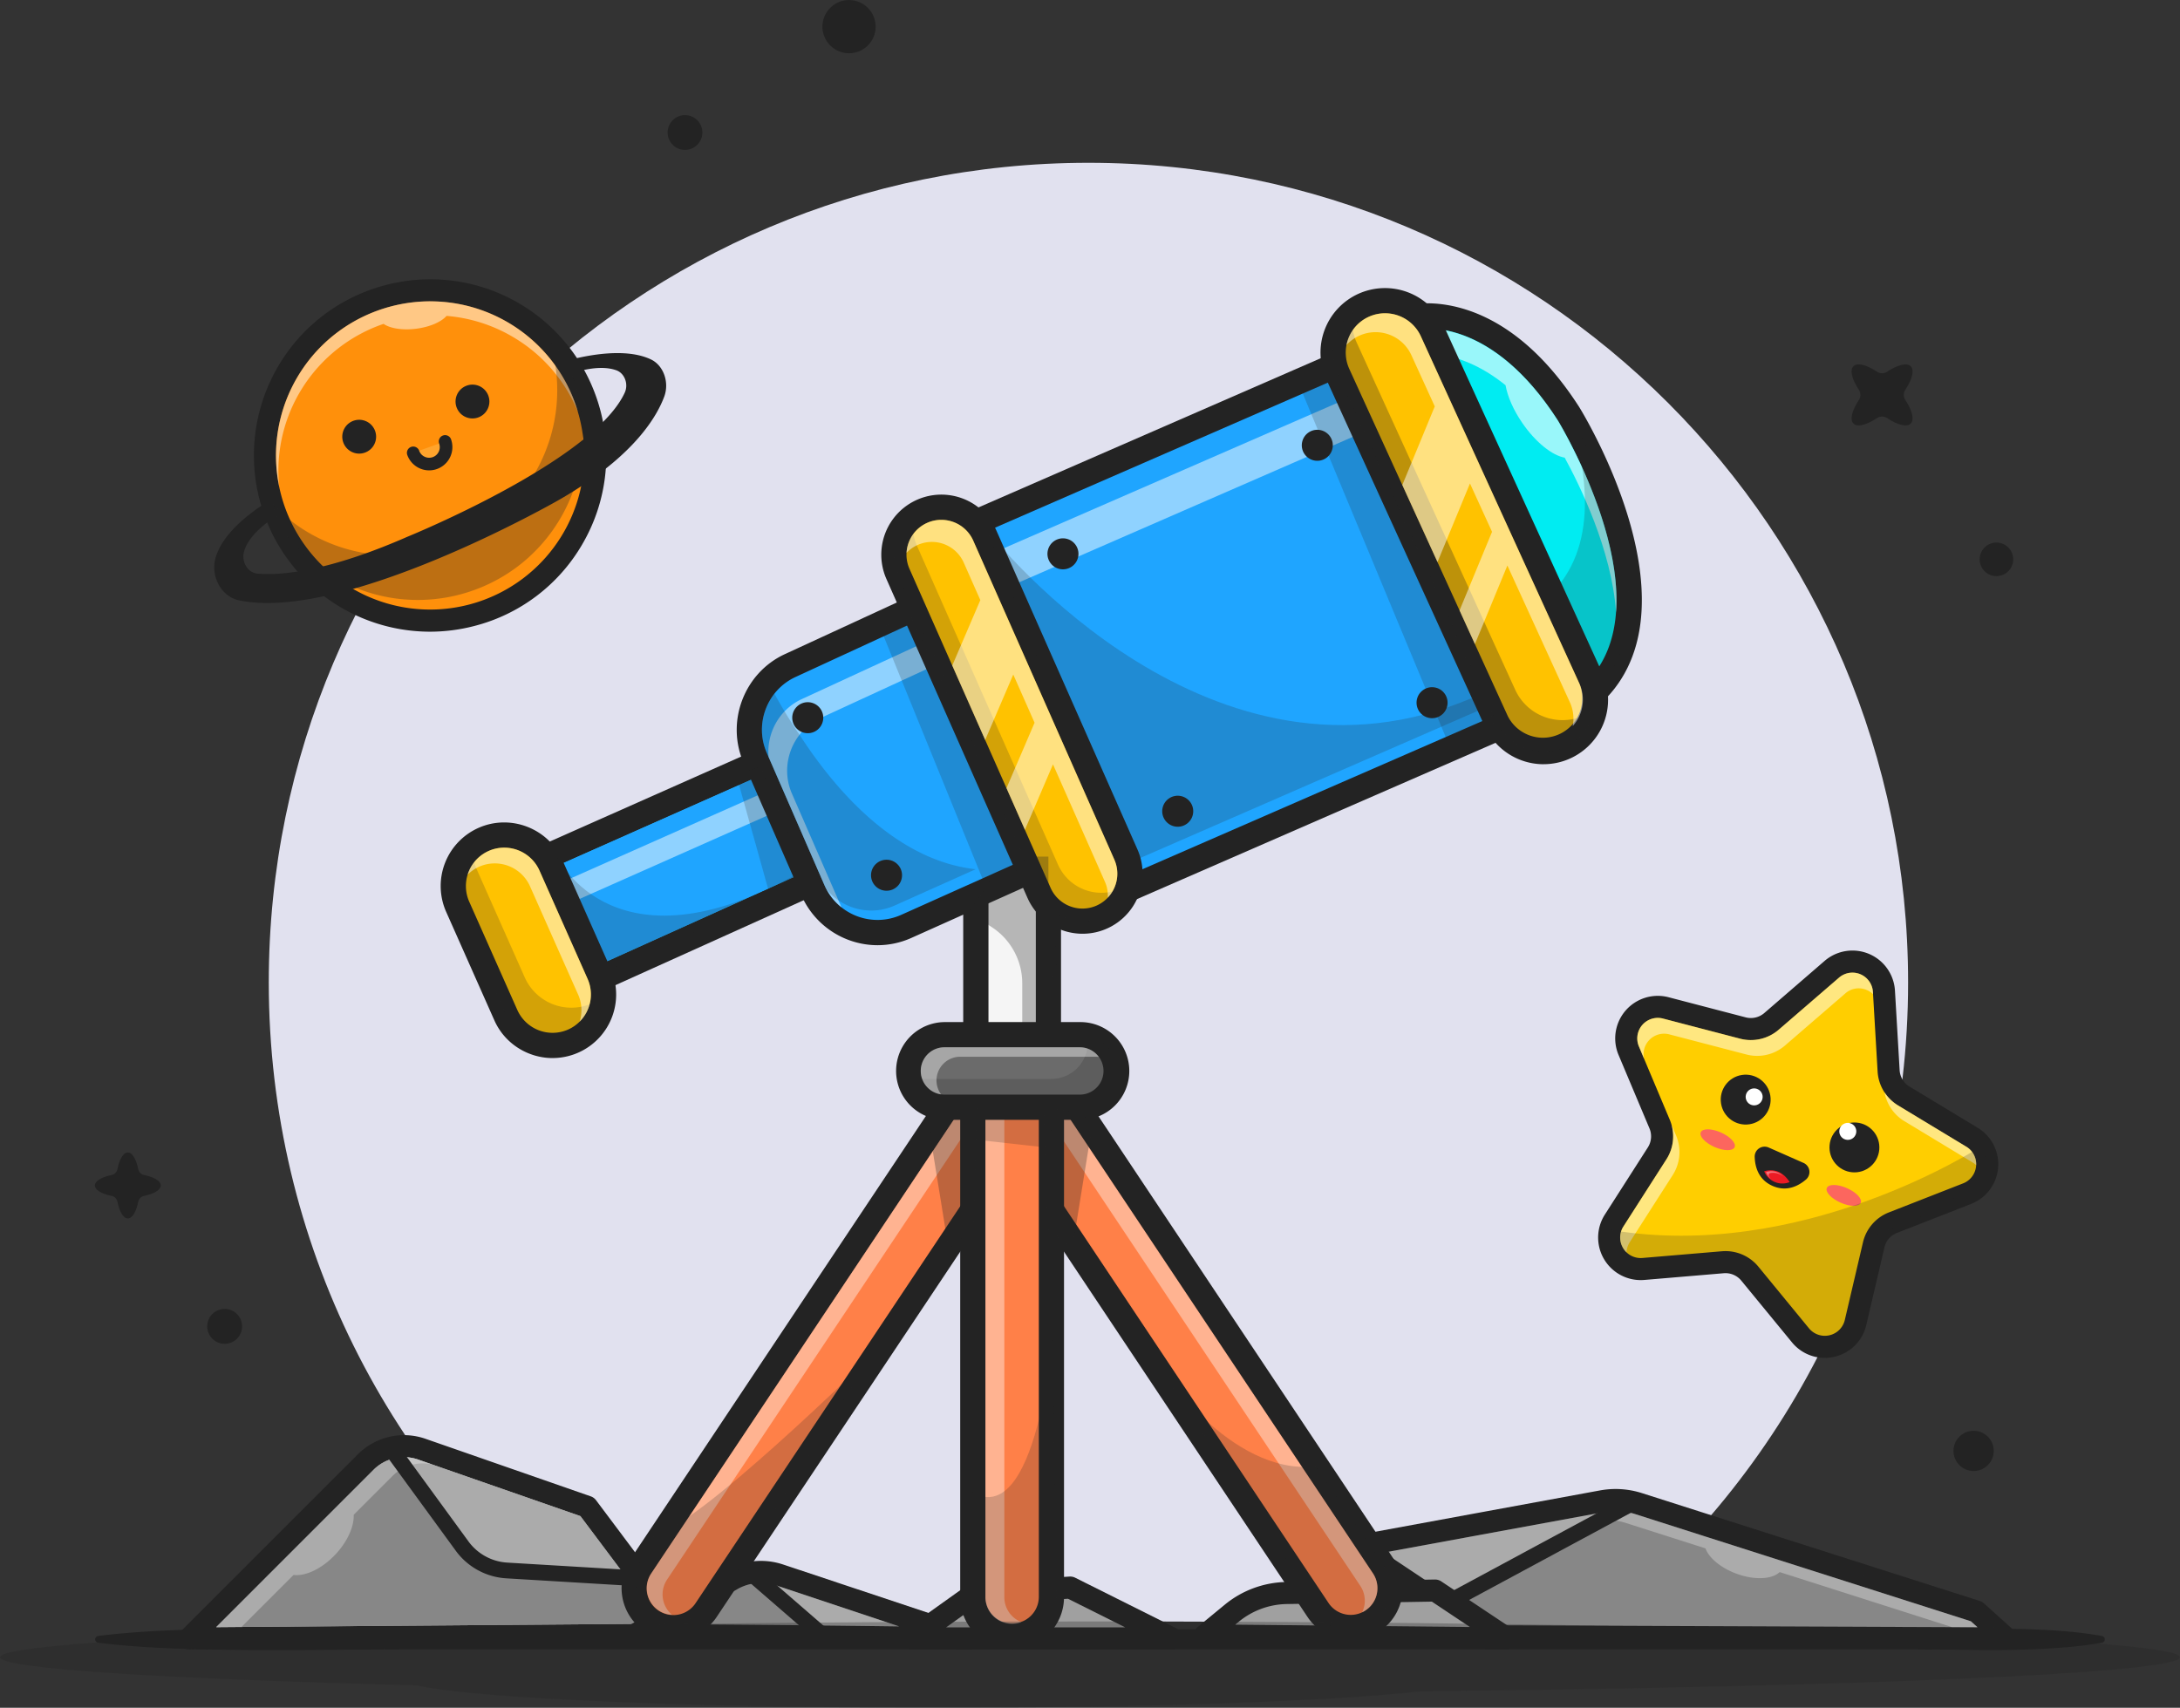 <svg id="Layer_1" data-name="Layer 1" xmlns="http://www.w3.org/2000/svg" viewBox="0 0 3213.3 2517.59"><rect x="0" y="0" width="3213.3" height="2517.59" fill="#333333" stroke="none"/><defs><style>.cls-1{fill:#e1e1ef;}.cls-2{fill:#a0a0a0;}.cls-3{fill:#232323;}.cls-4{opacity:0.2;}.cls-5{opacity:0.3;}.cls-6{fill:#fff;}.cls-7{fill:#00ecf2;}.cls-8{opacity:0.6;}.cls-9{fill:#f5f5f5;}.cls-10{fill:#ff8048;}.cls-11{opacity:0.4;}.cls-12{fill:#6b6b6b;}.cls-13{fill:#1fa5ff;}.cls-14{opacity:0.5;}.cls-15{fill:#ffc200;}.cls-16{fill:#29b6f6;}.cls-17{fill:#ffce00;}.cls-18{fill:#fc665e;}.cls-19{fill:#ed1b24;}.cls-20{fill:#ff900b;}.cls-21{fill:#ffa42c;}</style></defs><path class="cls-1" d="M2352.52,2396.77c280.15-221.26,460-563.94,460-948.63C2812.49,780.89,2271.58,240,1604.33,240S396.17,780.89,396.17,1448.14c0,384.74,179.87,727.46,460.08,948.72,222.6-4.15,478.34-6.52,750.4-6.52C1876.86,2390.34,2131,2392.67,2352.52,2396.77Z"/><path class="cls-2" d="M279.12,2415.33l260.25-260.26a79.2,79.2,0,0,1,82-18.78l244.06,85.05,66.13,88.18L1046.23,2336l72.75,72.74Z"/><path class="cls-3" d="M279.12,2431.58a16.25,16.25,0,0,1-11.49-27.75l260.25-260.25a96,96,0,0,1,98.89-22.64l244.06,85a16.34,16.34,0,0,1,7.65,5.6L941.05,2295l108.84,25.12a16.15,16.15,0,0,1,7.84,4.35l72.74,72.74a16.26,16.26,0,0,1-11.36,27.75l-839.86,6.61Zm316.41-283.4a63.3,63.3,0,0,0-44.67,18.39L318.68,2398.76l761.36-6-42-42L928,2325.36a16.23,16.23,0,0,1-9.35-6.09l-63.15-84.21-239.38-83.42A62.44,62.44,0,0,0,595.53,2148.18Z"/><path class="cls-2" d="M318.68,2398.76l761.36-6-42-42L928,2325.36a16.26,16.26,0,0,1-9.35-6.09l-63.15-84.21-239.38-83.42a62.45,62.45,0,0,0-20.55-3.46,63.26,63.26,0,0,0-44.65,18.39Z"/><g class="cls-4"><path class="cls-3" d="M318.68,2398.76l761.36-6-42-42L928,2325.36a16.26,16.26,0,0,1-9.35-6.09l-63.15-84.21-239.38-83.42a62.45,62.45,0,0,0-20.55-3.46,63.26,63.26,0,0,0-44.65,18.39Z"/></g><g class="cls-5"><path class="cls-6" d="M616.07,2151.64a62.45,62.45,0,0,0-20.55-3.46,63.26,63.26,0,0,0-44.65,18.39l-43.23,43.22-95.84,95.85-93.12,93.12,37.32-.3,76.63-76.62c17.6,2.14,42-9.12,61.85-30.32,17.95-19.15,27.58-41.43,26.87-58.41l57.39-57.39a62.87,62.87,0,0,1,57.85-16.93Z"/></g><g class="cls-5"><path class="cls-6" d="M704.12,2299.61l31.65,20.06,187.63,3.82a16.14,16.14,0,0,1-4.8-4.22l-63.15-84.21-239.38-83.42a62.45,62.45,0,0,0-20.55-3.46,63.2,63.2,0,0,0-8.91.7Z"/></g><path class="cls-3" d="M937.82,2338.24c-.23,0-.47,0-.7,0l-190.69-11.44a99.59,99.59,0,0,1-74.76-40.86L570.79,2147.69A11.61,11.61,0,1,1,589.55,2134l100.88,138.24a76.5,76.5,0,0,0,57.39,31.36L938.51,2315a11.61,11.61,0,0,1-.69,23.2Z"/><path class="cls-2" d="M931.09,2412.65l147.71-84a86.61,86.61,0,0,1,70.2-6.88l280.79,93.6S935.83,2407.9,931.09,2412.65Z"/><path class="cls-3" d="M1429.8,2431.58h-.25c-186-2.8-468.69-5.93-494.09-3.27a16.26,16.26,0,0,1-15.87-27.16,11.68,11.68,0,0,1,3.46-2.63h0l147.71-84a103,103,0,0,1,83.39-8.17l280.78,93.59a16.26,16.26,0,0,1-5.13,31.68Zm-425-36.94c38.14,0,94.32.46,177.58,1.31,50.3.51,100.77,1.13,142.89,1.67l-181.41-60.47a70.42,70.42,0,0,0-57,5.6l-91.24,51.9Z"/><g class="cls-4"><path class="cls-3" d="M999.26,2394.8H1011c41.61,0,99.27.41,171.36,1.14,50.3.51,100.77,1.13,142.9,1.67l-181.42-60.47a70.47,70.47,0,0,0-57,5.59l-91.52,52.06Z"/></g><g class="cls-5"><path class="cls-6" d="M1325.28,2397.62l-181.42-60.47a70.08,70.08,0,0,0-19.42-3.46l-.12.27,76.44,62.18C1244.86,2396.61,1288.28,2397.15,1325.28,2397.62Z"/></g><polygon class="cls-2" points="1343.82 2415.33 1436.4 2349.2 1577.48 2340.38 1727.38 2415.33 1343.82 2415.33"/><path class="cls-3" d="M1727.38,2431.58H1343.82a16.25,16.25,0,0,1-9.44-29.48L1427,2336a16.2,16.2,0,0,1,8.43-3l141.08-8.82a16.33,16.33,0,0,1,8.29,1.69l149.89,74.94a16.26,16.26,0,0,1-7.27,30.8Zm-332.83-32.51h264l-84.39-42.19-132.06,8.25Z"/><path class="cls-2" d="M1868.46,2410.92l136.67-132.26,356.28-65.53a110.69,110.69,0,0,1,53.69,3.42l498.22,159.1,44.09,39.68Z"/><path class="cls-3" d="M2957.41,2431.58h-.07l-1088.95-4.41a16.26,16.26,0,0,1-11.24-27.94L1993.82,2267a16.21,16.21,0,0,1,8.37-4.3l356.28-65.53a127.44,127.44,0,0,1,61.58,3.93l498.22,159.09a16.12,16.12,0,0,1,5.92,3.41l44.09,39.67a16.26,16.26,0,0,1-10.87,28.34Zm-1048.94-36.76,1006.38,4.08-9.81-8.83-494.88-158a94.74,94.74,0,0,0-45.81-2.92l-351.45,64.64Z"/><g class="cls-4"><path class="cls-3" d="M1868.46,2410.92l136.67-132.26,356.28-65.53a110.69,110.69,0,0,1,53.69,3.42l498.22,159.1,44.09,39.68Z"/></g><g class="cls-5"><path class="cls-6" d="M2364.35,2229.12l-328.08,60.34,102.2,76.65L2379,2227.65A93.23,93.23,0,0,0,2364.35,2229.12Z"/></g><g class="cls-5"><path class="cls-6" d="M2372.11,2228.07c2.22-.22,4.45-.26,6.68-.32l.18-.1C2376.68,2227.7,2374.39,2227.85,2372.11,2228.07Z"/></g><g class="cls-5"><path class="cls-6" d="M2905,2390.07l-276.17-88.19-114.18-36.46L2410.16,2232a94.5,94.5,0,0,0-31.37-4.29l-23.95,13.79a94.78,94.78,0,0,1,41.38,3.59l117.6,37.55c5.08,13.9,22.32,28.66,45.55,37.26,26.67,9.87,52.61,8.44,63.87-2.32l254,81.13,37.57.15Z"/></g><path class="cls-3" d="M2131.5,2375.4a11.59,11.59,0,0,1-6.44-2l-125.4-83.6a11.61,11.61,0,0,1,12.88-19.32l119.6,79.73L2396,2208a11.61,11.61,0,1,1,11,20.44L2137,2374A11.65,11.65,0,0,1,2131.5,2375.4Z"/><path class="cls-2" d="M1775.88,2410.92l39.87-32.84a130.06,130.06,0,0,1,80.51-29.64l219.09-3.65,105.8,70.54Z"/><path class="cls-3" d="M2221.15,2431.58H2221l-445.28-4.41a16.26,16.26,0,0,1-10.17-28.8l39.88-32.84a146.85,146.85,0,0,1,90.57-33.35l219.09-3.65a16.69,16.69,0,0,1,9.29,2.73l105.8,70.54a16.25,16.25,0,0,1-9,29.78Zm-400.5-36.48,346,3.43-56.1-37.41-214,3.57a114.25,114.25,0,0,0-70.45,25.94Z"/><path class="cls-3" d="M1211.85,2421.85a11.52,11.52,0,0,1-7.6-2.84l-104.51-90.57a11.61,11.61,0,0,1,15.21-17.55l104.5,90.57a11.61,11.61,0,0,1-7.6,20.39Z"/><path class="cls-7" d="M2079.83,468s120.77-31.41,232.24,142.12c0,0,179.07,290.5,29.57,418.2l-28-16.26Z"/><path class="cls-3" d="M2341.63,1046.88a18.53,18.53,0,0,1-9.31-2.5l-28-16.25a18.66,18.66,0,0,1-7.75-8.74L2062.76,475.32A18.59,18.59,0,0,1,2075.15,450c5.48-1.42,135.16-32.7,252.55,150,7.84,12.71,185.77,305.92,26,442.37A18.56,18.56,0,0,1,2341.63,1046.88Zm-13.39-47.81,10.81,6.26c118.22-120.56-41.13-382.77-42.79-385.48-75-116.72-152.06-134.7-189.24-135.64Z"/><g class="cls-8"><path class="cls-6" d="M2323.58,671.06c-14.89-30.73-26.88-50.47-27.33-51.2-24-37.38-48.28-64.57-71.41-84.36-48.84-41.78-92.57-50.42-117.77-51.18L2123.68,523c24.46,3.63,58.3,14.8,95.47,44.9,2.95,16.54,11.52,36.58,25,56.07,19.61,28.39,44,47.52,62.19,50.71,21.33,39,69.54,136.2,75.67,228.06C2388.09,821,2350.92,727.45,2323.58,671.06Z"/></g><g class="cls-4"><path class="cls-3" d="M2313.06,611.74c29.74,91.63,42.74,204.94-36.45,272.58l-23.83-13.81,60.82,141.54,28,16.26C2484.66,906.15,2327,635,2313.06,611.74Z"/></g><rect class="cls-9" x="1438.38" y="1262.8" width="106.95" height="276.3"/><path class="cls-3" d="M1545.34,1557.67h-107a18.57,18.57,0,0,1-18.57-18.57V1262.8a18.58,18.58,0,0,1,18.57-18.58h107a18.58,18.58,0,0,1,18.58,18.58v276.3A18.57,18.57,0,0,1,1545.34,1557.67ZM1457,1520.52h69.8V1281.38H1457Z"/><path class="cls-10" d="M992.69,2399.2a57.94,57.94,0,0,1-48.15-90.08l481.29-721.94a57.93,57.93,0,1,1,96.41,64.27l-481.3,721.94A57.87,57.87,0,0,1,992.69,2399.2Z"/><path class="cls-3" d="M992.69,2417.78a76.52,76.52,0,0,1-63.61-119l481.29-722a76.51,76.51,0,0,1,127.33,84.88L1056.4,2383.7A76.42,76.42,0,0,1,992.69,2417.78ZM1474.1,1580a39.38,39.38,0,0,0-32.82,17.52L960,2319.43a39.35,39.35,0,1,0,65.48,43.65l481.3-721.94A39.34,39.34,0,0,0,1474.1,1580Z"/><g class="cls-11"><path class="cls-6" d="M983.22,2328.71l481.29-721.93a39.36,39.36,0,0,1,32.81-17.52c.76,0,1.52.12,2.28.16a39.58,39.58,0,0,0-3.74-2.85,39.37,39.37,0,0,0-54.57,10.92L960,2319.43A39.41,39.41,0,0,0,970.91,2374a39,39,0,0,0,19.51,6.45A39.4,39.4,0,0,1,983.22,2328.71Z"/></g><path class="cls-10" d="M1991,2399.2a57.86,57.86,0,0,1-48.25-25.81l-481.3-721.94a57.93,57.93,0,0,1,96.41-64.27l481.3,721.94A57.95,57.95,0,0,1,1991,2399.2Z"/><path class="cls-3" d="M1991,2417.78a76.4,76.4,0,0,1-63.72-34.08L1446,1661.75a76.51,76.51,0,1,1,127.32-84.88l481.29,722a76.52,76.52,0,0,1-63.6,119ZM1509.6,1579.94a39.36,39.36,0,0,0-32.66,61.2l481.3,722a39.35,39.35,0,0,0,65.49-43.66l-481.3-721.95a39.13,39.13,0,0,0-25-16.77A39.67,39.67,0,0,0,1509.6,1579.94Z"/><g class="cls-11"><path class="cls-6" d="M2023.72,2319.43l-481.29-721.95a39.13,39.13,0,0,0-25-16.77,39.74,39.74,0,0,0-7.8-.77,39.19,39.19,0,0,0-35.35,22.39,38.88,38.88,0,0,1,16.77-3.81,39.74,39.74,0,0,1,7.8.77,39.13,39.13,0,0,1,25,16.77L2005.15,2338a39.36,39.36,0,0,1,2.69,38.82,40.47,40.47,0,0,0,5-2.81A39.4,39.4,0,0,0,2023.72,2319.43Z"/></g><path class="cls-10" d="M1491.86,2412.56a57.93,57.93,0,0,1-57.93-57.93V1637.14a57.93,57.93,0,1,1,115.86,0v717.49A57.93,57.93,0,0,1,1491.86,2412.56Z"/><path class="cls-3" d="M1491.86,2431.14a76.59,76.59,0,0,1-76.51-76.51V1637.14a76.51,76.51,0,0,1,153,0v717.49A76.59,76.59,0,0,1,1491.86,2431.14Zm0-833.36a39.4,39.4,0,0,0-39.35,39.36v717.49a39.36,39.36,0,0,0,78.71,0V1637.14A39.41,39.41,0,0,0,1491.86,1597.78Z"/><g class="cls-11"><path class="cls-6" d="M1480.37,2354.63V1637.14a39.39,39.39,0,0,1,25.42-36.76,39.23,39.23,0,0,0-53.28,36.76v717.49a39.26,39.26,0,0,0,53.28,36.76A39.4,39.4,0,0,1,1480.37,2354.63Z"/></g><rect class="cls-12" x="1338.58" y="1525.35" width="306.55" height="106.95" rx="53.48"/><path class="cls-3" d="M1591.66,1650.88h-199.6a72.06,72.06,0,0,1,0-144.11h199.6a72.06,72.06,0,1,1,0,144.11Zm-199.6-107a34.9,34.9,0,1,0,0,69.8h199.6a34.9,34.9,0,1,0,0-69.8Z"/><g class="cls-4"><path class="cls-3" d="M1602.27,1526.41a53.49,53.49,0,0,1-52.41,64.09h-199.6a53.7,53.7,0,0,1-10.61-1.06,53.48,53.48,0,0,0,52.41,42.87h199.6a53.48,53.48,0,0,0,10.61-105.9Z"/></g><g class="cls-11"><path class="cls-6" d="M1380.39,1592.76a34.94,34.94,0,0,1,34.89-34.9h199.6a34.46,34.46,0,0,1,4.9.39,34.85,34.85,0,0,0-28.12-14.32h-199.6a34.88,34.88,0,0,0-4.89,69.41A34.61,34.61,0,0,1,1380.39,1592.76Z"/></g><polygon class="cls-13" points="2008.02 521.64 1376.56 796.94 1642.13 1319.92 2238.51 1059.91 2008.02 521.64"/><path class="cls-3" d="M1642.14,1338.5a18.59,18.59,0,0,1-16.57-10.17L1360,805.35a18.58,18.58,0,0,1,9.14-25.44l631.45-275.29a18.59,18.59,0,0,1,24.51,9.71l230.49,538.27a18.59,18.59,0,0,1-9.65,24.35l-596.38,260A18.57,18.57,0,0,1,1642.14,1338.5ZM1402.05,806.09l248.72,489.79,563.4-245.62L1998.3,546.15Z"/><g class="cls-14"><polygon class="cls-6" points="2011.28 576.46 1420.63 833.97 1654.39 1294.31 1671.24 1286.96 1462.43 875.77 2032.94 627.04 2011.28 576.46"/></g><path class="cls-15" d="M2010.15,450h0a76.54,76.54,0,0,1,101,38l233.6,511.79a76.53,76.53,0,0,1-38.22,101.58h0a76.53,76.53,0,0,1-101-38L1971.93,551.54A76.54,76.54,0,0,1,2010.15,450Z"/><path class="cls-3" d="M2275.39,1126.63a95.37,95.37,0,0,1-86.75-55.59L1955,559.25A95.11,95.11,0,0,1,2002.53,433h0a95.34,95.34,0,0,1,125.56,47.25L2361.69,992a95.07,95.07,0,0,1-86.3,134.59ZM2017.77,466.9a58,58,0,0,0-28.94,76.92l233.61,511.79a58,58,0,0,0,105.45-48.14l-233.6-511.78a58.1,58.1,0,0,0-76.52-28.79Z"/><g class="cls-5"><path class="cls-3" d="M2334.44,1054.89h0a76.55,76.55,0,0,1-101-38L1999.8,505.09a76.15,76.15,0,0,1-5.68-45.3,76.5,76.5,0,0,0-22.19,91.75l233.61,511.78a76.53,76.53,0,0,0,101,38h0a76.43,76.43,0,0,0,43.9-56.28A76.34,76.34,0,0,1,2334.44,1054.89Z"/></g><polygon class="cls-16" points="1332.23 1029.19 788.71 1270.53 861.82 1452.41 1394.32 1212.13 1332.23 1029.19"/><path class="cls-3" d="M861.82,1471a18.61,18.61,0,0,1-17.24-11.65l-73.1-181.88a18.57,18.57,0,0,1,9.69-23.91l543.52-241.34a18.56,18.56,0,0,1,25.13,11l62.09,182.94a18.58,18.58,0,0,1-10,22.91l-532.5,240.27A18.54,18.54,0,0,1,861.82,1471Zm-49.18-190.76,59.19,147.28,499.48-225.38-50.13-147.7Z"/><polygon class="cls-13" points="812.64 1280.23 871.83 1427.51 1371.31 1202.13 1321.18 1054.43 812.64 1280.23"/><g class="cls-14"><polygon class="cls-6" points="840.51 1331.33 1341.12 1109.04 1330.47 1077.65 821.93 1303.46 881.12 1450.73 887.37 1447.91 840.51 1331.33"/></g><path class="cls-13" d="M1371.07,886,1164.72,981.2A103.81,103.81,0,0,0,1113.06,1117l85.22,195.49a103.82,103.82,0,0,0,137.64,53.24l213.93-95.9Z"/><path class="cls-3" d="M1293.5,1393.42a122.73,122.73,0,0,1-112.25-73.56L1096,1124.38c-26.41-60.57.92-132.36,60.9-160.05l206.36-95.23a18.58,18.58,0,0,1,24.63,9l178.77,383.81a18.58,18.58,0,0,1-9.24,24.8l-213.93,95.91A122,122,0,0,1,1293.5,1393.42Zm68.55-482.83L1172.5,998.07c-41.77,19.28-60.8,69.28-42.41,111.46L1215.31,1305a85.24,85.24,0,0,0,113,43.71l196.73-88.2Z"/><g class="cls-14"><path class="cls-6" d="M1209.66,1058.45,1387,976.63l-15.61-33.53-189.55,87.49c-33.27,15.35-52,50.19-49,85.05L1215.31,1305a84.81,84.81,0,0,0,25.08,32.68l-73.14-167.78C1148.86,1127.73,1167.89,1077.73,1209.66,1058.45Z"/></g><path class="cls-15" d="M1359.57,753.6h0a70,70,0,0,1,91.94,35.83l208,470.28a70,70,0,0,1-36,92.44h0a70,70,0,0,1-92-35.83L1323.55,846A70,70,0,0,1,1359.57,753.6Z"/><path class="cls-3" d="M1595.76,1376.53a88.79,88.79,0,0,1-81.18-52.7l-208-470.28a88.54,88.54,0,1,1,162-71.63l208,470.28a88.48,88.48,0,0,1-80.77,124.33ZM1387.41,766.36a50.94,50.94,0,0,0-20.42,4.27h0a51.37,51.37,0,0,0-26.45,67.89l208,470.28a51.38,51.38,0,1,0,94-41.57l-208-470.29A51.54,51.54,0,0,0,1387.41,766.36Zm-27.84-12.76h0Z"/><g class="cls-4"><path class="cls-3" d="M1651.38,1310.34a70,70,0,0,1-91.94-35.83l-208-470.28a69.57,69.57,0,0,1-4.18-43.7,70,70,0,0,0-23.68,85.5l208,470.29a69.9,69.9,0,0,0,132.16-12.91A69.64,69.64,0,0,1,1651.38,1310.34Z"/></g><path class="cls-15" d="M713.7,1237.1h0a75.22,75.22,0,0,0-39.08,99.65l71,159.84a75.22,75.22,0,0,0,98.42,38.6h0a75.23,75.23,0,0,0,39.08-99.66l-71-159.83A75.21,75.21,0,0,0,713.7,1237.1Z"/><path class="cls-3" d="M814.66,1559.81c-36,0-70.59-20.86-86-55.68l-71-159.83A93.81,93.81,0,0,1,706.37,1220c46.94-20.15,102,1.44,122.72,48.12l71,159.84a93.69,93.69,0,0,1-85.41,131.82Zm-71.49-310.2a56,56,0,0,0-22.14,4.56h0a56.66,56.66,0,0,0-29.44,75l71,159.83a56.87,56.87,0,0,0,74.11,29.07,56.64,56.64,0,0,0,29.43-75l-71-159.84A56.89,56.89,0,0,0,743.17,1249.61ZM713.7,1237.1h0Z"/><g class="cls-4"><path class="cls-3" d="M871.88,1479.45h0a75.22,75.22,0,0,1-98.42-38.6l-71-159.83a74.81,74.81,0,0,1-6.35-33.26,75.18,75.18,0,0,0-21.52,89l71,159.84a75.22,75.22,0,0,0,98.42,38.6h0a75.16,75.16,0,0,0,45.43-66.4A74.64,74.64,0,0,1,871.88,1479.45Z"/></g><g class="cls-14"><path class="cls-6" d="M866.11,1443.07l-71-159.84a56.88,56.88,0,0,0-52-33.61,56.47,56.47,0,0,0-52.54,35.92c-.51,1.29-.91,2.61-1.32,3.92a56.76,56.76,0,0,1,17.78-12.07,56.1,56.1,0,0,1,22.15-4.55,56.88,56.88,0,0,1,52,33.62l71,159.83a56.17,56.17,0,0,1,2.28,39.76,56.63,56.63,0,0,0,11.65-63Z"/></g><g class="cls-4"><path class="cls-3" d="M2181.86,1046.36l-11.25-17.77.38-.16c-385.14,165.19-700.06-226.62-715.16-245.78l-.26.11,196.16,494.72Z"/></g><g class="cls-4"><polygon class="cls-3" points="1915.32 568.25 2133.83 1093.46 2203.5 1065.59 1971.26 550.03 1915.32 568.25"/></g><circle class="cls-3" cx="1941.76" cy="656.49" r="22.86" transform="translate(856.71 2395.48) rotate(-76.72)"/><circle class="cls-3" cx="1566.85" cy="816.52" r="22.86" transform="translate(412.18 2153.85) rotate(-76.72)"/><circle class="cls-3" cx="2110.93" cy="1035.98" r="22.86" transform="translate(617.67 2852.42) rotate(-76.72)"/><circle class="cls-3" cx="1736.02" cy="1196.01" r="22.86" transform="translate(173.15 2610.79) rotate(-76.72)"/><g class="cls-14"><path class="cls-6" d="M2327.89,1007.47l-180.74-396-19.64-43h0l-33.22-72.77a58,58,0,0,0-76.51-28.79h0a57.44,57.44,0,0,0-33.06,41.77,57.69,57.69,0,0,1,19.12-13.9h0a58,58,0,0,1,76.52,28.79l34.48,75.55L2067,715l51.84,113.6,47.89-115.87L2199.25,784,2151.36,899.9,2174,949.56l47.88-115.87L2314,1035.34a57.52,57.52,0,0,1,4.11,35.16,57.95,57.95,0,0,0,9.82-63Z"/></g><g class="cls-14"><path class="cls-6" d="M1642.55,1267.23l-76.49-172.91h0l-14.77-33.39L1434.52,797a51.36,51.36,0,0,0-98.28,18,51.39,51.39,0,0,1,84.34,14.51L1445,884.7l-41.39,96.44,48.54,109.74,41.4-96.44,31.39,71-41.39,96.45,27.16,61.39,41.39-96.45,76.49,172.93a51.06,51.06,0,0,1,4.31,23.57,51.47,51.47,0,0,0,9.63-56.08Z"/></g><g class="cls-4"><path class="cls-3" d="M1149.13,1033.46l.19.35Z"/></g><g class="cls-4"><path class="cls-3" d="M1153.11,1040.73l.21.38Z"/></g><g class="cls-4"><path class="cls-3" d="M1145.66,1026.94l.12.22Z"/></g><g class="cls-4"><path class="cls-3" d="M1253.41,1336.51a84.62,84.62,0,0,0,65.62-1.72l119-53.36h0c-118.69-13.12-208.07-119.07-258.06-196-16.41-24-29.31-46-38.44-62.75-18.79,24-24.37,57.26-11.49,86.8L1215.31,1305c.92,2.11,2,4.14,3,6.14A84.61,84.61,0,0,0,1253.41,1336.51Z"/></g><circle class="cls-3" cx="1306.74" cy="1290.28" r="22.86" transform="translate(-529.63 1301.92) rotate(-45)"/><circle class="cls-3" cx="1190.62" cy="1058.04" r="22.86" transform="translate(-314.26 536.17) rotate(-22.5)"/><g class="cls-4"><polygon class="cls-3" points="1340.76 904.58 1297.78 926.25 1451.05 1302.47 1515.82 1275.31 1340.76 904.58"/></g><g class="cls-4"><path class="cls-3" d="M821.89,1264s85.73,182.48,369.06,15.27l-5.56,23.36L889,1432.52Z"/></g><g class="cls-5"><path class="cls-3" d="M1557.88,1446.46l-4.64-97.54-7.9-11.85V1262.8h-51.09v36.62l-43.2,12.34-23.22,32.51,34.6,22.87a98.87,98.87,0,0,1,44.36,82.5v89.46h38.55V1436.6Z"/></g><g class="cls-4"><polygon class="cls-3" points="1085.33 1142.59 1135.21 1321.05 1191.87 1303.01 1121.28 1130.62 1085.33 1142.59"/></g><g class="cls-4"><path class="cls-3" d="M1283.84,1999.18s-264.75,260.1-315.84,260.1c0,0-71.46,88.64,3.75,132.57,0,0,51.33,8.52,88.82-34.16Z"/></g><g class="cls-5"><polygon class="cls-3" points="1371.1 1673.39 1398.14 1840.73 1435.33 1810.31 1440.4 1632.82 1381.38 1641.54 1371.1 1673.39"/></g><g class="cls-5"><polygon class="cls-3" points="1607.61 1673.39 1580.57 1840.73 1543.38 1810.31 1538.31 1632.82 1597.32 1641.54 1607.61 1673.39"/></g><g class="cls-4"><path class="cls-3" d="M1551,1973.88s-25.58,308.63-132.41,215.73l13.94,190.44,60.38,32.51,65-46.45Z"/></g><g class="cls-4"><path class="cls-3" d="M1705.38,2011.2s108,164.48,233.37,150.55l102.18,148.63,1.32,67.94L1962,2398.63Z"/></g><g class="cls-4"><polygon class="cls-3" points="1423.19 1636.64 1423.19 1678.45 1548.55 1692.38 1549.79 1632.25 1423.19 1632 1423.19 1636.64"/></g><path class="cls-17" d="M2761.84,1835.17l-26.77,114.42c-8.78,37.54-56.79,48.71-81.24,18.91l-74.54-90.85a46.51,46.51,0,0,0-39.87-16.84l-117.09,9.9c-38.41,3.25-63.87-39-43.09-71.42l63.37-99a46.53,46.53,0,0,0,3.7-43.13l-45.6-108.29c-15-35.53,17.31-72.79,54.61-63.05l113.7,29.68a46.48,46.48,0,0,0,42.15-9.81l88.91-76.83c29.17-25.21,74.57-6,76.84,32.45l6.9,117.31a46.5,46.5,0,0,0,22.36,37.06l100.55,60.81c33,20,28.77,69.06-7.13,83.11l-109.42,42.82A46.47,46.47,0,0,0,2761.84,1835.17Z"/><path class="cls-3" d="M2689.59,2001.79a62.32,62.32,0,0,1-48.33-23L2566.72,1888a30.18,30.18,0,0,0-25.93-11l-117.09,9.9a62.77,62.77,0,0,1-58.15-96.39l63.37-99a30.21,30.21,0,0,0,2.4-28l-45.59-108.31a62.76,62.76,0,0,1,73.69-85.08l113.7,29.68a30.26,30.26,0,0,0,27.42-6.38l88.91-76.83a62.77,62.77,0,0,1,103.7,43.8l6.9,117.3a30.24,30.24,0,0,0,14.54,24.11l100.55,60.81a62.76,62.76,0,0,1-9.61,112.16l-109.43,42.81a30.24,30.24,0,0,0-18.43,21.29h0l-26.77,114.41a62.4,62.4,0,0,1-46.89,46.84A63.52,63.52,0,0,1,2689.59,2001.79Zm-146.24-157.4a62.74,62.74,0,0,1,48.51,22.95l74.54,90.84a30.25,30.25,0,0,0,52.84-12.29L2746,1831.47a62.71,62.71,0,0,1,38.24-44.15l109.43-42.82a30.25,30.25,0,0,0,4.64-54l-100.55-60.82a62.77,62.77,0,0,1-30.18-50l-6.9-117.3a30.25,30.25,0,0,0-50-21.11L2621.8,1518a62.77,62.77,0,0,1-56.89,13.24l-113.7-29.68a30.25,30.25,0,0,0-35.52,41l45.59,108.3a62.72,62.72,0,0,1-5,58.2l-63.36,99a30.24,30.24,0,0,0,28,46.45l117.09-9.9C2539.82,1844.46,2541.59,1844.39,2543.35,1844.39Zm218.49-9.22h0Z"/><g class="cls-14"><path class="cls-6" d="M2807.06,1652.85l100.55,60.82a31.57,31.57,0,0,1,5.21,4,29.6,29.6,0,0,0-14.5-27.25l-100.55-60.82a62.6,62.6,0,0,1-20-19.45A62.7,62.7,0,0,0,2807.06,1652.85Z"/></g><g class="cls-14"><path class="cls-6" d="M2402.22,1831.28l63.37-99a62.78,62.78,0,0,0,5-58.2l-6.85-16.27a62.73,62.73,0,0,1-7.43,51.25l-63.37,99a29.67,29.67,0,0,0-.42,31.93,31,31,0,0,0,4.92,6.2A30.24,30.24,0,0,1,2402.22,1831.28Z"/></g><g class="cls-14"><path class="cls-6" d="M2423.41,1561a30.24,30.24,0,0,1,37.09-36.14l113.7,29.68a62.69,62.69,0,0,0,56.89-13.24l88.91-76.83a29.69,29.69,0,0,1,31.55-5,30.77,30.77,0,0,1,9.33,6.17l-.19-3.3a30.25,30.25,0,0,0-50-21.11L2621.8,1518a62.74,62.74,0,0,1-56.89,13.24l-113.7-29.68a30.25,30.25,0,0,0-35.52,41Z"/></g><circle class="cls-3" cx="2573.24" cy="1620.82" r="36.77" transform="translate(-216.72 410.55) rotate(-8.75)"/><circle class="cls-6" cx="2585.79" cy="1617.23" r="12.53" transform="translate(320.79 3659.66) rotate(-74.07)"/><circle class="cls-3" cx="2733.4" cy="1691.55" r="36.77" transform="translate(801.98 4261.06) rotate(-84.82)"/><circle class="cls-6" cx="2727.6" cy="1679.85" r="12.53" transform="matrix(0.25, -0.97, 0.97, 0.25, 412.29, 3893.68)"/><path class="cls-3" d="M2632.64,1703,2607,1691.68a14.65,14.65,0,0,0-20.61,13.71c.46,15,5.61,33.71,26.3,42.85s38,.31,49.38-9.43a14.65,14.65,0,0,0-3.75-24.47Z"/><ellipse class="cls-18" cx="2531.76" cy="1680.02" rx="11.69" ry="27.28" transform="translate(-27.82 3317.35) rotate(-66.17)"/><ellipse class="cls-18" cx="2717.59" cy="1762.09" rx="11.69" ry="27.28" transform="translate(7.87 3536.25) rotate(-66.17)"/><path class="cls-19" d="M2600.37,1726.77a29,29,0,0,0,37.56,15.9C2624.06,1720.8,2605.79,1724.92,2600.37,1726.77Z"/><g class="cls-11"><path class="cls-6" d="M2609.6,1729.28a23.94,23.94,0,0,1,19.15,5.19c-10.39-10.54-21.92-7.88-25.74-6.58a22.5,22.5,0,0,0,7.17,9.63,21.48,21.48,0,0,1-2.73-3.6A3.07,3.07,0,0,1,2609.6,1729.28Z"/></g><g class="cls-4"><path class="cls-3" d="M2375.35,1813.39s19.22,56,30.51,55.89,155.28-9.44,155.28-9.44,111.48,134.7,120.77,134.7,46.44-18.58,46.44-18.58,27.87-148.63,32.52-153.28,190.43-60.38,162.56-134.7C2909.5,1697.27,2654,1859.84,2375.35,1813.39Z"/></g><circle class="cls-20" cx="633.99" cy="671.43" r="243.45" transform="translate(-289.08 644.96) rotate(-45)"/><path class="cls-3" d="M633.56,931.25a259.81,259.81,0,0,1-223.73-391c72.34-123.6,231.74-165.31,355.33-93s165.3,231.72,93,355.32h0A258,258,0,0,1,699.74,922.68,261.4,261.4,0,0,1,633.56,931.25Zm.82-487c-78.12,0-154.26,40.25-196.48,112.4A227.2,227.2,0,1,0,830.08,786.18h0c63.27-108.12,26.78-247.57-81.34-310.84A225.84,225.84,0,0,0,634.38,444.29Zm209.73,350.1h0Z"/><g class="cls-14"><path class="cls-6" d="M852,607.55A227.36,227.36,0,0,0,634.37,444.14a228.39,228.39,0,0,0-57.9,7.5,227.18,227.18,0,0,0-165,265.41,229,229,0,0,1,153.9-239.59c9.63,6.66,27.86,9.74,48.16,7.14s37-10.09,44.68-18.9a228.62,228.62,0,0,1,97.36,30.75c1.08.64,2.15,1.27,3.22,1.93A227.4,227.4,0,0,1,852,607.55Z"/></g><g class="cls-5"><path class="cls-3" d="M414,775.42c1.09,2.08,2.14,4.19,3.29,6.24a242.3,242.3,0,0,0,75.77,69.42C609.1,919,758.23,880,826.13,763.92A243,243,0,0,0,836,536.81q1.71,3.27,3.33,6.6c-1.93-4-3.95-7.87-6.09-11.72a241.38,241.38,0,0,0-22.64-27.84A242.82,242.82,0,0,1,788,698.13c-67.91,116-217,155.07-333.08,87.16a243.1,243.1,0,0,1-53.63-42.54,243.78,243.78,0,0,0,16,39.34C416.15,779.88,415.05,777.66,414,775.42Z"/></g><path class="cls-3" d="M959.49,529.88c-36.48-17.37-92.27-6.76-124.19,1.78q5.38,8.63,10.08,17.73c31.3-9.45,51-7.92,63.21-3.46s18,20.29,12.31,32.84c-9.09,19.83-26.94,40.06-49.74,59.76-93.59,80.85-270.91,152.86-270.91,152.86-57.38,25.16-102.86,39.2-138,46.77C421,847.06,394,847,378.91,845.53c-13.52-1.35-23.11-16.82-19.37-31.64,5.42-21.45,28.12-40.25,47.44-52.84a241.24,241.24,0,0,1-9.25-23.63c-50.91,31.79-72.35,60.44-79.57,83.45-8.77,27.93,7.84,58.45,33.65,64,43,9.21,98.28,2,155.7-13.13,149.7-39.53,314-133.43,314-133.43,17-9.61,32-19.14,45.68-28.54,72.82-50.15,101.06-96.14,111.86-125C986.88,563.86,978.18,538.77,959.49,529.88Z"/><circle class="cls-3" cx="529.43" cy="643.72" r="24.95" transform="translate(-284 825.39) rotate(-63.15)"/><circle class="cls-3" cx="696.42" cy="591.95" r="24.95" transform="translate(-173.42 311.26) rotate(-22.48)"/><path class="cls-21" d="M656.06,650.73a24.95,24.95,0,1,1-47,16.86"/><path class="cls-3" d="M632.56,693.42a34.31,34.31,0,0,1-32.21-22.69,9.29,9.29,0,0,1,17.49-6.28,15.66,15.66,0,0,0,29.48-10.58,9.29,9.29,0,0,1,17.49-6.27,34.28,34.28,0,0,1-32.25,45.82Z"/><g class="cls-5"><path class="cls-3" d="M3213.3,2443.11c0-29.14-719.32-52.77-1606.65-52.77S0,2414,0,2443.11C0,2460,240.37,2475,614.62,2484.62c80.75,18.89,393.86,33,767.8,33,313.14,0,583.61-9.87,710.71-24.18C2742.63,2486.64,3213.3,2466.68,3213.3,2443.11Z"/></g><path class="cls-3" d="M144.33,2411.77c61.54-7.64,123.09-9.46,184.63-10.4,30.77-.52,61.54-.62,92.31-.49,30.77,0,61.54.32,92.32.57q92.31.66,184.62.49H2729.12l92.31,0,46.16-.35,46.15-.62c30.78-.29,61.55.12,92.32,1.47s61.54,3.81,92.31,9.36a5,5,0,0,1,0,9.83c-30.77,5.54-61.54,7.87-92.31,9.35s-61.54,1.76-92.32,1.47l-46.15-.61-46.16-.35-92.31,0H698.21q-92.31-.1-184.62.49c-30.78.25-61.55.6-92.32.56-30.77.13-61.54,0-92.31-.48-61.54-.94-123.09-2.77-184.63-10.4a5,5,0,0,1,0-9.83Z"/><circle class="cls-3" cx="331.15" cy="1955.32" r="25.72"/><circle class="cls-3" cx="2909.08" cy="2138.92" r="29.66"/><circle class="cls-3" cx="2942.79" cy="824.76" r="24.75" transform="translate(49.31 1808.66) rotate(-34.44)"/><path class="cls-3" d="M2816.4,624.38c5.72-5.72,2.11-19.3-8-34.69a13.71,13.71,0,0,1,0-15.05c10.11-15.39,13.72-29,8-34.69s-19.3-2.11-34.69,8a13.71,13.71,0,0,1-15.05,0c-15.39-10.11-29-13.72-34.69-8s-2.1,19.3,8,34.69a13.67,13.67,0,0,1,0,15.05c-10.1,15.39-13.71,29-8,34.69s19.3,2.1,34.69-8a13.67,13.67,0,0,1,15.05,0C2797.1,626.48,2810.68,630.09,2816.4,624.38Z"/><path class="cls-3" d="M188.43,1796.16c6.57,0,12.31-9.88,15.35-24.55a11.11,11.11,0,0,1,8.65-8.65c14.67-3,24.56-8.78,24.56-15.36s-9.89-12.31-24.56-15.35a11.11,11.11,0,0,1-8.65-8.66c-3-14.66-8.78-24.55-15.35-24.55s-12.32,9.89-15.36,24.55a11.11,11.11,0,0,1-8.65,8.66c-14.67,3-24.56,8.78-24.56,15.35s9.89,12.32,24.56,15.36a11.11,11.11,0,0,1,8.65,8.65C176.11,1786.28,181.85,1796.16,188.43,1796.16Z"/><circle class="cls-3" cx="1251.42" cy="39.24" r="39.23" transform="translate(257.42 800.52) rotate(-39.24)"/><circle class="cls-3" cx="1009.72" cy="195.39" r="25.64" transform="translate(197.58 826.38) rotate(-48.8)"/></svg>